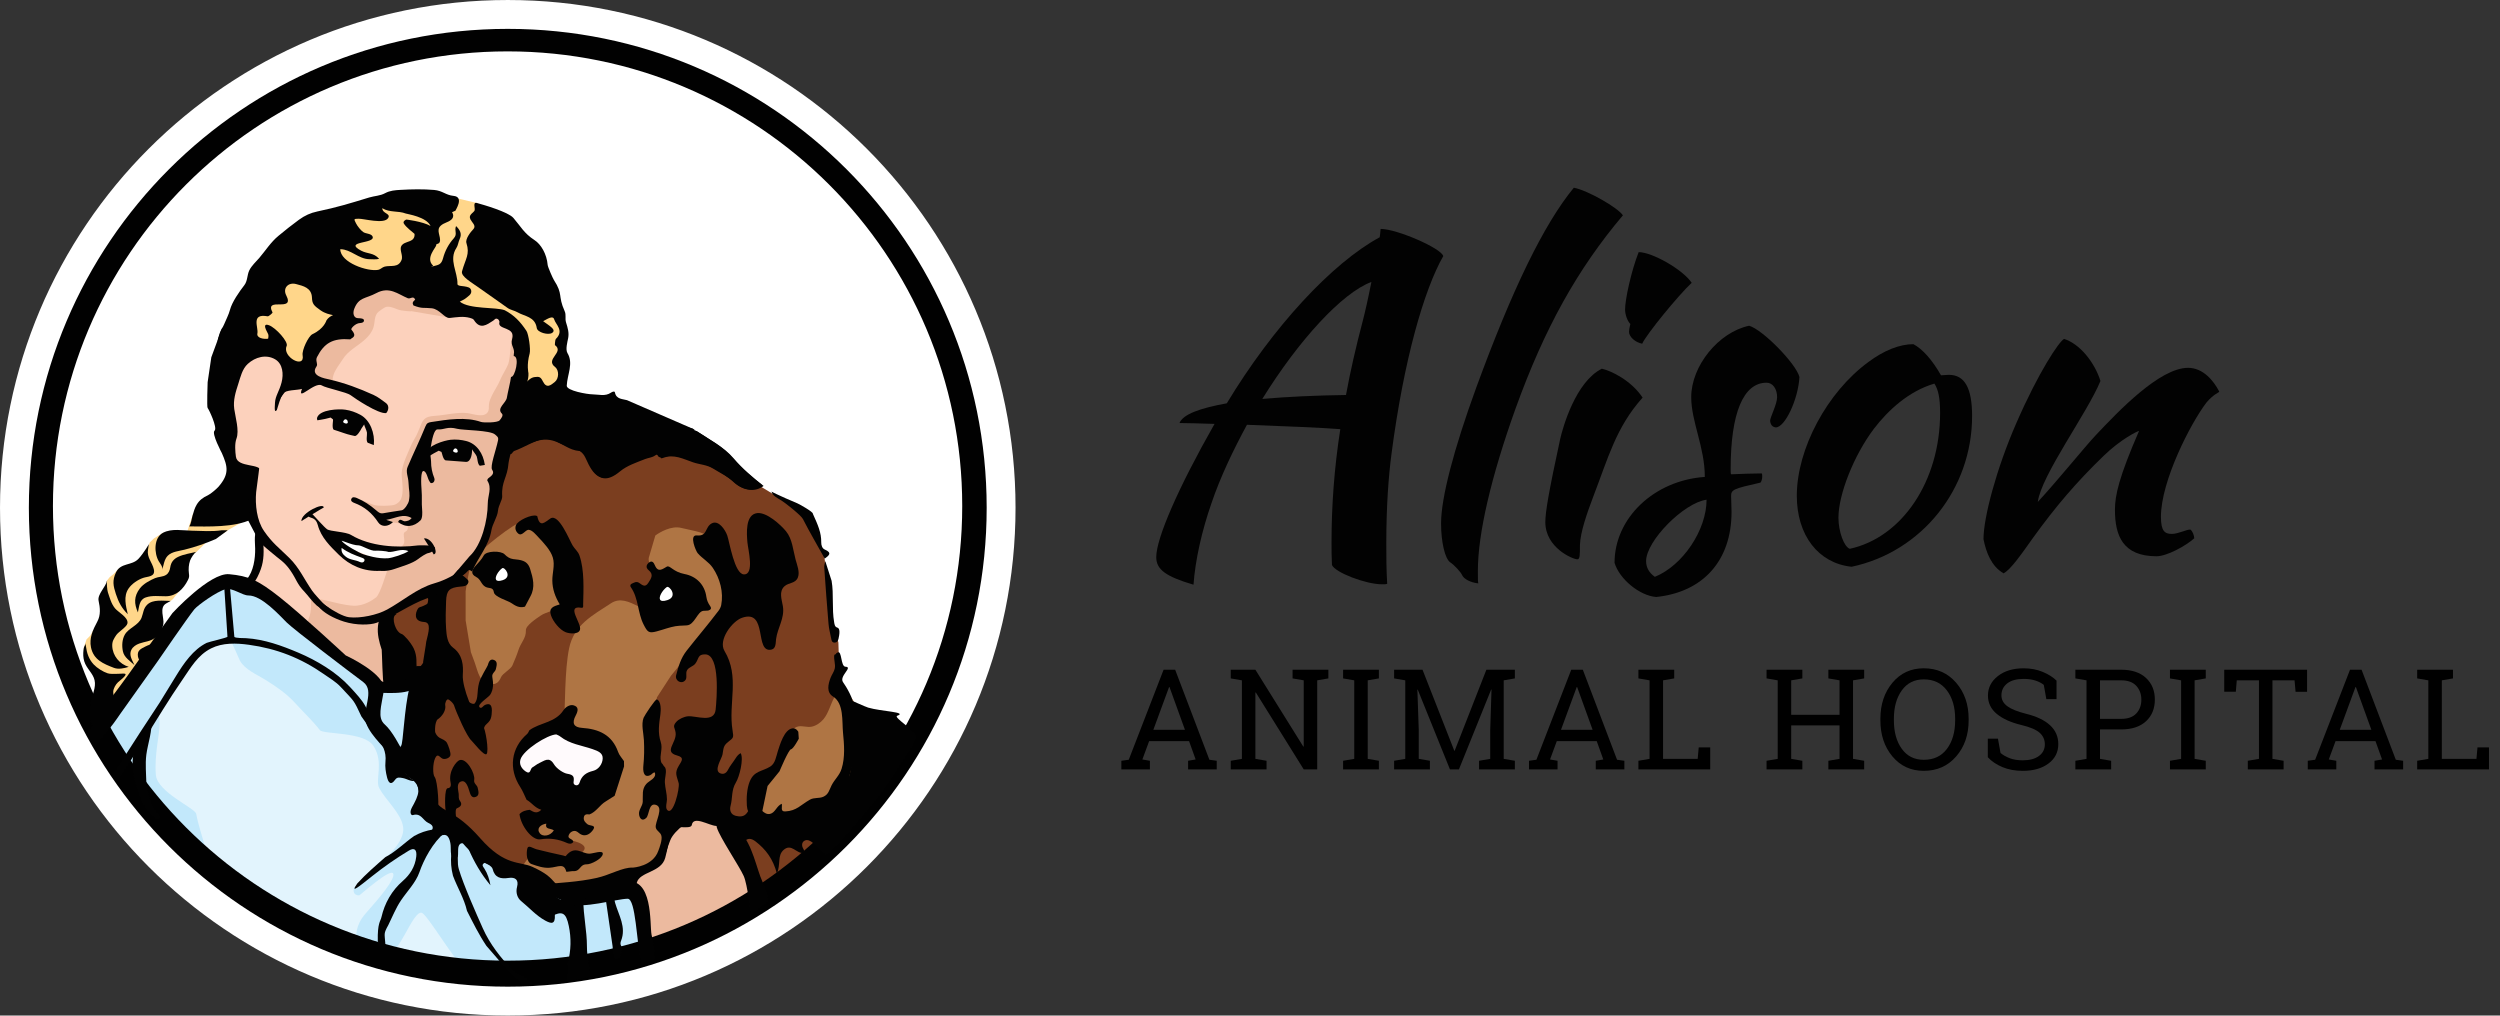 <?xml version="1.0" encoding="utf-8"?>
<!-- Generator: Adobe Illustrator 16.0.0, SVG Export Plug-In . SVG Version: 6.00 Build 0)  -->
<!DOCTYPE svg PUBLIC "-//W3C//DTD SVG 1.1//EN" "http://www.w3.org/Graphics/SVG/1.1/DTD/svg11.dtd">
<svg version="1.1" xmlns="http://www.w3.org/2000/svg" xmlns:xlink="http://www.w3.org/1999/xlink" x="0px" y="0px"
	 width="261.511px" height="106.229px" viewBox="0 0 261.511 106.229" enable-background="new 0 0 261.511 106.229"
	 xml:space="preserve">
<rect x="0" y="0" width="261.511" height="106.229" fill="#333333" stroke="none"/>
<g id="Layer_2">
</g>
<g id="Layer_1">
	<g>
		<path d="M117.299,79.58l0.773-0.107l3.645-9.417h1.21l3.581,9.417l0.767,0.107v0.902h-2.994V79.58l0.788-0.136l-0.688-1.92h-4.175
			l-0.709,1.92l0.788,0.136v0.902h-2.986V79.58z M120.644,76.343h3.308l-1.618-4.476h-0.043L120.644,76.343z"/>
		<path d="M138.954,70.056v0.909l-1.167,0.201v9.316h-1.411l-5.013-8.049l-0.043,0.014v6.933l1.167,0.2v0.902h-3.746V79.58
			l1.167-0.2v-8.214l-1.167-0.201v-0.909h1.167h1.411l5.013,8.042l0.043-0.015v-6.917l-1.167-0.201v-0.909h2.578H138.954z"/>
		<path d="M140.493,70.965v-0.909h3.745v0.909l-1.168,0.201v8.214l1.168,0.2v0.902h-3.745V79.58l1.167-0.2v-8.214L140.493,70.965z"
			/>
		<path d="M156.019,72.133l-0.036-0.008l-3.373,8.357h-0.938l-3.372-8.35l-0.036,0.007l0.144,4.218v3.022l1.167,0.2v0.902h-3.745
			V79.58l1.167-0.2v-8.214l-1.167-0.201v-0.909h1.167h1.805l3.322,8.472h0.043l3.316-8.472h2.979v0.909l-1.167,0.201v8.214
			l1.167,0.2v0.902h-3.745V79.58l1.167-0.2v-3.022L156.019,72.133z"/>
		<path d="M159.941,79.58l0.773-0.107l3.646-9.417h1.21l3.581,9.417l0.766,0.107v0.902h-2.993V79.58l0.788-0.136l-0.688-1.92h-4.175
			l-0.709,1.92l0.787,0.136v0.902h-2.986V79.58z M163.286,76.343h3.309l-1.619-4.476h-0.043L163.286,76.343z"/>
		<path d="M171.385,80.482V79.58l1.167-0.2v-8.214l-1.167-0.201v-0.909h1.167h1.411h1.167v0.909l-1.167,0.201v8.214h3.623
			l0.107-1.196h1.203v2.299H171.385z"/>
		<path d="M184.79,70.965v-0.909h3.745v0.909l-1.167,0.201v3.602h5.056v-3.602l-1.168-0.201v-0.909h1.168h1.41h1.168v0.909
			l-1.168,0.201v8.214l1.168,0.2v0.902h-3.746V79.58l1.168-0.2v-3.502h-5.056v3.502l1.167,0.2v0.902h-3.745V79.58l1.167-0.2v-8.214
			L184.79,70.965z"/>
		<path d="M205.929,75.348c0,1.519-0.437,2.778-1.308,3.781s-1.999,1.504-3.384,1.504c-1.346,0-2.439-0.501-3.279-1.504
			c-0.841-1.003-1.261-2.263-1.261-3.781v-0.15c0-1.513,0.42-2.773,1.261-3.781c0.84-1.007,1.934-1.511,3.279-1.511
			c1.385,0,2.513,0.504,3.384,1.511c0.871,1.008,1.308,2.269,1.308,3.781V75.348z M204.518,75.184c0-1.213-0.29-2.202-0.87-2.969
			s-1.383-1.149-2.41-1.149c-0.983,0-1.75,0.385-2.302,1.153s-0.827,1.757-0.827,2.965v0.164c0,1.223,0.275,2.217,0.827,2.982
			c0.552,0.767,1.318,1.149,2.302,1.149c1.041,0,1.848-0.382,2.421-1.146s0.859-1.759,0.859-2.986V75.184z"/>
		<path d="M215.123,73.135h-1.067l-0.265-1.489c-0.215-0.182-0.502-0.332-0.859-0.451c-0.358-0.119-0.773-0.179-1.246-0.179
			c-0.75,0-1.325,0.158-1.726,0.476c-0.401,0.318-0.602,0.732-0.602,1.243c0,0.453,0.204,0.832,0.612,1.135s1.067,0.569,1.979,0.799
			c1.099,0.271,1.933,0.673,2.503,1.203c0.57,0.529,0.855,1.186,0.855,1.969c0,0.841-0.342,1.516-1.027,2.026
			c-0.686,0.512-1.581,0.767-2.689,0.767c-0.802,0-1.514-0.132-2.137-0.394c-0.623-0.263-1.131-0.606-1.522-1.031v-1.941h1.061
			l0.271,1.497c0.272,0.225,0.597,0.408,0.975,0.552c0.377,0.143,0.828,0.215,1.353,0.215c0.712,0,1.274-0.15,1.687-0.451
			c0.413-0.301,0.62-0.709,0.62-1.225c0-0.478-0.18-0.878-0.537-1.2c-0.358-0.322-0.991-0.593-1.897-0.812
			c-1.104-0.263-1.965-0.649-2.586-1.16c-0.62-0.511-0.931-1.152-0.931-1.926c0-0.816,0.346-1.496,1.038-2.038
			c0.692-0.541,1.593-0.812,2.7-0.812c0.73,0,1.396,0.125,1.994,0.376c0.6,0.251,1.08,0.555,1.443,0.913V73.135z"/>
		<path d="M221.882,70.056c1.113,0,1.979,0.286,2.597,0.859s0.927,1.327,0.927,2.263c0,0.945-0.309,1.702-0.927,2.271
			s-1.483,0.852-2.597,0.852h-2.212v3.08l1.167,0.2v0.902h-3.745V79.58l1.167-0.2v-8.214l-1.167-0.201v-0.909h1.167H221.882z
			 M219.67,75.197h2.212c0.707,0,1.235-0.189,1.587-0.569c0.351-0.379,0.526-0.857,0.526-1.436s-0.176-1.06-0.526-1.446
			c-0.352-0.387-0.88-0.58-1.587-0.58h-2.212V75.197z"/>
		<path d="M226.987,70.965v-0.909h3.746v0.909l-1.168,0.201v8.214l1.168,0.2v0.902h-3.746V79.58l1.168-0.2v-8.214L226.987,70.965z"
			/>
		<path d="M241.33,70.056v2.306h-1.203l-0.107-1.195h-2.312v8.214l1.167,0.2v0.902h-3.745V79.58l1.167-0.2v-8.214h-2.32l-0.1,1.195
			h-1.211v-2.306H241.33z"/>
		<path d="M241.402,79.58l0.773-0.107l3.646-9.417h1.21l3.581,9.417l0.766,0.107v0.902h-2.993V79.58l0.788-0.136l-0.688-1.92h-4.175
			l-0.709,1.92l0.787,0.136v0.902h-2.986V79.58z M244.747,76.343h3.309l-1.619-4.476h-0.043L244.747,76.343z"/>
		<path d="M252.847,80.482V79.58l1.167-0.2v-8.214l-1.167-0.201v-0.909h1.167h1.411h1.167v0.909l-1.167,0.201v8.214h3.623
			l0.107-1.196h1.203v2.299H252.847z"/>
	</g>
	<g>
		<path fill="#020202" d="M120.949,58.277c0-1.971,2.292-7.242,6.097-13.935c-1.559-0.046-2.888-0.091-3.667-0.091
			c0.367-0.917,2.154-1.559,4.95-2.063c4.813-7.976,11.001-14.668,15.997-17.372c0.046-0.413,0.092-0.733,0.092-0.871
			c1.696,0,6.326,2.017,6.555,2.842c-2.017,3.53-4.125,10.864-5.408,20.627c-0.321,2.429-0.551,5.546-0.551,9.396
			c0,1.329,0,2.75,0.092,4.263c-0.138,0.046-0.184,0.046-0.55,0.046c-1.696,0-4.905-1.237-5.226-2.017
			c-0.046-0.779-0.046-1.559-0.046-2.384c0-3.759,0.275-7.7,0.917-11.826c-1.696-0.138-5.913-0.321-9.764-0.458
			c-1.467,2.705-2.796,5.5-3.712,8.205c-1.009,2.888-1.696,5.959-1.879,8.525C121.912,60.294,120.949,59.561,120.949,58.277z
			 M143.455,29.492c-3.07,1.146-7.608,6.096-11.413,12.239c2.567-0.229,5.5-0.367,8.755-0.413c0.459-2.521,1.055-5.088,1.742-7.701
			C142.768,32.746,143.135,31.142,143.455,29.492z"/>
		<path fill="#020202" d="M154.407,40.584c3.759-10.268,7.059-17.098,10.222-20.948c1.467,0.275,4.63,2.108,5.134,2.888
			c-4.767,5.638-8.205,11.826-11.23,20.214c-2.566,7.15-3.941,13.109-3.941,16.959c0,1.055,0,1.101,0.046,1.329
			c-0.825-0.091-1.513-0.458-1.696-0.87c-0.138-0.321-0.825-1.055-1.237-1.33c-0.551-0.366-0.963-2.108-0.963-4.079
			C150.74,52.09,152.069,47.001,154.407,40.584z"/>
		<path fill="#020202" d="M163.207,45.901c0.274-1.192,1.604-5.959,4.354-7.334c1.008,0.229,3.071,1.238,4.263,3.025
			c-2.796,3.117-3.621,6.371-5.18,10.405c-0.642,1.695-1.329,3.667-1.375,4.996c0,1.1,0,1.513-0.275,1.513
			c-0.458,0-3.346-1.192-3.346-3.896C161.648,53.557,162.015,51.402,163.207,45.901z M170.541,33.892
			c-0.321-0.321-0.551-1.008-0.551-1.513c0-1.054,0.643-4.034,1.422-6.005c1.421,0,4.629,1.833,5.546,3.209
			c-1.375,1.283-4.722,5.363-5.18,6.371c-0.733-0.137-1.375-0.733-1.375-1.237C170.403,34.534,170.449,34.259,170.541,33.892z"/>
		<path fill="#020202" d="M185.757,44.709c-0.367-0.045-0.55-0.275-0.596-0.688c0-0.367,0.733-1.742,0.733-2.475
			c0-0.871-0.459-1.513-1.101-1.513c-2.43,0-3.759,3.163-3.759,9.03c0,0.366,0,0.458,0.046,0.55
			c1.283-0.046,2.246-0.092,3.209-0.092c0.046,0.092,0.046,0.138,0.046,0.367c0,0.229-0.092,0.504-0.184,0.596
			c-2.842,0.642-3.071,0.733-3.071,1.421c0,0.458,0.046,0.917,0.046,1.65c0,5.088-2.979,8.388-7.884,8.893
			c-1.742-0.138-3.851-1.88-4.354-3.576c0-4.675,4.125-8.617,9.442-8.984c0-3.117-1.421-5.775-1.421-8.342
			c0-3.254,2.842-6.784,6.051-7.472c1.375,0.367,4.904,3.942,5.271,5.363C188.095,41.776,186.719,44.709,185.757,44.709z
			 M178.515,52.272c-2.384,0.321-6.326,4.31-6.326,6.418c0,0.688,0.321,1.237,0.917,1.649
			C176.039,59.148,178.515,55.436,178.515,52.272z"/>
		<path fill="#020202" d="M187.954,51.86c0-4.905,3.163-10.818,7.472-13.98c1.65-1.238,3.301-1.879,4.722-1.879
			c0.962,0.504,1.971,1.65,2.888,3.254c0.274,0,0.55-0.046,0.825-0.046c1.649,0,2.429,1.375,2.429,4.309
			c0,7.655-5.271,14.209-12.604,15.768C190.2,58.919,187.954,55.985,187.954,51.86z M192.309,54.152
			c0,1.467,0.597,3.071,1.192,3.254c5.454-1.191,9.442-7.059,9.442-14.209c0-1.559-0.184-2.43-0.596-3.071
			c-2.659,0.779-4.813,2.75-6.326,4.721C193.913,47.643,192.309,51.723,192.309,54.152z"/>
		<path fill="#020202" d="M219.718,39.851c-1.376,3.346-6.188,9.855-6.555,12.651c1.925-2.062,5.042-5.913,6.096-7.013
			c2.338-2.475,6.646-7.013,9.626-7.013c1.559,0,2.658,1.33,3.255,2.476c0,0.137-0.505,0.183-1.329,1.146
			c-1.65,2.155-4.768,8.205-4.768,11.964c0,1.513,0.412,1.787,1.146,1.787c0.643,0,1.513-0.458,1.926-0.458
			c0.229,0.138,0.412,0.642,0.412,0.917c-0.917,0.825-2.888,1.879-3.941,1.879c-3.53,0-4.354-2.154-4.354-4.858
			c0-1.513,0.412-3.392,2.521-8.251c-0.138,0-1.925,0.871-3.713,2.613c-2.842,2.75-4.996,5.271-7.38,8.572
			c-1.329,1.879-2.338,3.3-3.071,3.713c-1.283-0.733-1.833-2.2-2.108-3.575c0-2.292,1.375-7.426,3.438-12.147
			c2.337-5.363,4.491-8.572,4.996-8.801C217.518,35.955,219.076,37.834,219.718,39.851z"/>
	</g>
	<g>
		<path fill-rule="evenodd" clip-rule="evenodd" fill="#FFFFFF" d="M2.985,53.652c0-27.278,22.113-49.391,49.392-49.391
			c27.278,0,49.391,22.113,49.391,49.391c0,27.278-22.113,49.392-49.391,49.392C25.099,103.044,2.985,80.931,2.985,53.652"/>
		<path fill="#7B3E1F" d="M40.74,71.414l-0.165-3.551l-0.319-3.072L41.8,63.48l3.205-1.601l2.239-0.795l3.284-4.227l1.349-4.006
			l0.799-5.473l1.696-1.826l3.192-1.097l3.45-1.537l5.622,1.118l5.292,2.208l5.008,3.194l2.788,1.548l4.562,2.774l1.911,4.172
			l0.369,3.149l0.186,2.614l0.947,3.518l0.087,2.862l-0.526,1.534l1.534,1.672l-0.358,1.965l1.208,2.294c0,0-0.89,1.724-1.091,2.351
			c-0.201,0.624-1.045,3.406-1.045,3.406l1.528,3.453l-9.29,7.771l-3.282-8.766h-3.906l-1.769,0.63l-1.271,2.645l-1.256,1.625
			l-3.259,1.285l-1.942,0.786c-0.991,0.401-2.99,0.055-4.046,0.012c-1.532-0.062-3.149-0.193-4.572-0.806
			c-2.198-0.944-3.752-3.273-5.342-4.99l-4.338-2.446l-1.359-5.013l-0.31-2.422l0.5-1.896l0.444-3.025"/>
		<path fill="#AF7544" d="M67.861,58.364l0.689-2.346c0.459-0.341,1.679-1.061,2.721-0.794c1.442,0.369,2.593,0.382,3.602,1.475
			c0.4,0.433,1.936,2.36,2.212,2.877c0.292,0.546,0.099,0.963,0.212,1.571c0.07,0.377-0.699,0.755-0.628,1.132l-4.589,6.088
			l-1.896,2.322l-1.462,2.252l-1.162,6.371l1.365,0.822l-0.109,3.325l1.116,3.77l-1.162,2.86l-2.702,1.851c0,0-4.07,0.772-4.134,0.8
			c-0.516,0.226-2.501,0.482-3.075,0.461c-1.596-0.062-1.343,0.123-2.896-0.251c-0.242-0.06-1.382-0.647-1.438-0.845
			c-0.149-0.519,0.005-1.367,0.32-1.782c0.325-0.428,0.438-0.646,0.762-1.073c0.009-0.011,1.313,0.512,2.66,0.385
			c0.599-0.057,1.207,0.094,1.711,0.037c0.354-0.039,0.872-0.422,1.078-0.69c0.401-0.524-0.479-0.854-0.889-0.967
			c-1.934-0.533-4.308-0.44-4.471-0.815l1.45-2.379l-2.514-3.547l3.199,0.756l3.144,0.756l2.765-1.723V78.89l-1.763-1.806
			l-2.996-0.897c0.147-2.343,0.074-6.077,0.552-8.376c0.511-2.46,2.437-3.426,4.367-4.699c1.91-1.261,3.801,1.868,5.703,0.595
			C70.059,63.398,67.652,59.165,67.861,58.364z"/>
		<path fill="#AF7544" d="M48.707,61.839v3.052l0.55,3.329c0.134,0.362,0.27,0.725,0.402,1.088c0.344,0.935,0.465,2.125,1.667,2.248
			c0.591,0.062,0.86-0.2,1.08-0.714c0.176-0.413,1.019-0.827,1.196-1.239c0.21-0.494,0.464-1.08,0.624-1.593
			c0.248-0.795,0.82-1.238,0.784-2.081c-0.02-0.52,1.177-1.275,1.538-1.53c0.629-0.442,1.708-0.468,2.026-1.255
			c0.144-0.353-0.7-2.062-0.542-2.445c0.742-1.801,0.53-3.722,0.284-3.789c-0.386-0.104-3.255-2.211-3.694-2.299
			c-0.598-0.119-4.67,3.098-5.208,4.009C49.117,59.121,48.707,61.839,48.707,61.839z"/>
		<path fill="#AF7544" d="M78.823,86.201c-0.265-0.516-0.46-0.791-0.5-1.362c-0.059-0.857-0.001-1.993,0.337-2.796
			c0.514-1.221,1.37-1.089,2.339-1.682c0.586-0.357,0.676-1.164,0.87-1.762c0.241-0.742,0.722-2.455,1.65-2.615
			c0.462-0.081,0.92,0.126,1.385,0.03c0.478-0.099,0.925-0.413,1.235-0.782c0.524-0.623,0.731-1.544,1.12-2.259
			c0.057-0.105,0.781-1.415,0.942-1.003c0.137,0.353,1.172,1.121,1.249,1.796c0.057,0.506,0.114,1.608,0.289,2.079
			c0.163,0.438-0.052,1.277,0.154,1.696c0.098,0.202,0.206,0.637,0.206,0.867l-0.632,2.103l-0.211,2.312l-0.737,1.611
			c0,0-2.254,1.06-2.528,1.09c-0.275,0.032-2.727,1.053-2.727,1.053h-1.549l-1.745-0.517C79.953,85.914,78.932,86.414,78.823,86.201
			z"/>
		<polygon fill="#FFFAFC" points="58.979,76.187 61.391,77.064 63.347,78.136 63.599,79.771 62.592,82.179 59.463,83.42 
			56.113,82.179 54.467,81.005 53.916,79.804 54.467,78.387 55.789,77.064 57.476,76.388 		"/>
		<polygon fill="#FCD1BC" points="31.957,37.823 31.222,39.385 28.749,36.743 25.98,36.743 24.156,38.505 23.824,43.306 
			23.824,45.584 24.093,49.01 25.339,51.189 26.405,53.926 27.004,55.064 27.014,57.706 26.106,61.026 29.869,64.251 32.694,66.202 
			34.839,68.322 39.122,71.082 39.684,71.891 41.898,71.839 41.015,67.289 40.318,64.251 42.589,63.087 45.356,61.654 
			47.636,60.581 49.149,58.694 50.054,57.316 50.988,55.436 51.471,52.933 52.377,49.01 53.095,44.083 53.916,40.392 54.729,38.253 
			54.467,35.737 53.916,34.164 52.593,32.906 48.995,32.465 45.569,31.019 43.401,30.075 40.701,29.672 38.373,29.672 
			37.082,30.516 36.139,32.402 35.391,33.747 33.862,35.17 32.694,36.492 		"/>
		<path fill-rule="evenodd" clip-rule="evenodd" fill="#FFFFFF" d="M37.493,56.977l-2.102-0.664l0.424,0.611l0.626,0.347l1.051,0.46
			l0.796,0.315c0,0,0.231,0.223,0.598,0.385c0.367,0.162,1.37,0.264,1.37,0.264l1.298-0.264l0.563-0.133l0.407-0.314l0.373-0.48
			l-0.75-0.082l-1.215,0.082l-1.175-0.104l-1.384-0.225L37.493,56.977z"/>
		<polygon fill-rule="evenodd" clip-rule="evenodd" fill="#FFFFFF" points="35.391,57.147 35.391,57.706 35.733,58.298 
			36.385,58.694 37.367,59.013 37.996,59.417 38.685,58.743 38.247,58.298 37.199,57.715 36.139,57.503 		"/>
		<polygon fill-rule="evenodd" clip-rule="evenodd" fill="#ECBA9F" points="70.153,86.08 69.365,88.625 68.922,89.943 
			65.884,91.595 66.996,93.694 66.996,95.483 68.02,98.896 78.885,93.694 78.304,91.384 77.303,88.625 76.202,86.553 74.959,85.222 
			72.931,85.125 71.253,85.57 		"/>
		<polygon fill="#E2F4FD" points="9.465,77.064 18.495,64.675 20.566,62.442 22.08,61.39 23.824,61.026 25.319,61.15 27.014,61.805 
			31.076,64.925 36.385,69.318 38.685,71.414 39.684,71.891 41.566,71.808 43.401,71.564 42.897,76.752 42.37,80.431 44.26,82.179 
			44.956,84.607 47.178,86.08 49.759,88.255 53.095,90.527 55.667,92.296 59.079,93.824 65.278,92.993 66.735,93.201 68.002,99.586 
			63.319,101.264 58.004,102.082 51.857,102.082 46.557,101.663 41.566,100.97 35.391,99.231 28.982,96.046 24.644,93.311 
			20.566,90.466 17.352,87.572 14.469,83.986 11.871,80.679 		"/>
		<path fill-rule="evenodd" clip-rule="evenodd" fill="#ECBA9F" d="M53.665,34.225c-0.142,0.561-0.282,3.318-0.503,3.863
			c-0.239,0.585-0.613,1.097-0.852,1.68c-0.227,0.557-0.585,1.047-0.845,1.587c-0.138,0.288-0.276,0.596-0.316,0.916
			c-0.038,0.305,0.048,0.586-0.141,0.858c-0.421,0.606-1.547,0.152-2.113,0.084c-1.034-0.125-2.336,0.219-3.379,0.283
			c-1.196,0.074-1.281,0.402-1.694,1.448c-0.41,1.035-0.572,1.016-0.938,1.907c-0.376,0.92-0.961,2.034-0.86,3.028
			c0.07,0.697,0.2,1.579-0.053,2.255c-0.132,0.352-0.489,0.655-0.916,0.718c-0.317,0.046-1.458,0.117-1.935-0.035
			c-0.438-0.14-0.838-0.349-1.285-0.483l2.93,2.274l1.804,0.252c0,0,0.307,0.537-0.197,0.781c-0.43,0.207,0.359,1.228-0.514,1.586
			c-1.46,0.597,1.336,0.03,1.072,0.372c-0.446,0.58-2.28,1.773-2.399,2.01c-0.076,0.152-0.743,2.514-1.185,2.876
			c-0.277,0.227-1.287,0.948-2.428,0.874c-1.821-0.117-3.974-1.089-4.005-0.497c-0.013,0.238,1.026,0.966,2.112,1.411
			c1.201,0.492,2.46,0.696,2.415,0.754c-0.171,0.211,3.429-1.175,3.254-0.968c-0.401,0.47,3.096-1.929,2.545-1.618
			c-0.001,0.001,1.062-0.955,1.062-0.955l3.093-0.862l2.188-2.146l2.009-4.705l0.385-4.296l0.4-4.47l0.612-0.188l0.661-2.957
			l0.782-2.821l0.172-1.457l-0.136-0.922L53.665,34.225z"/>
		<path fill-rule="evenodd" clip-rule="evenodd" fill="#C2E8FB" d="M44.538,87.445l-2.167,1.126l-1.9,1.311l-1.51,1.31l-0.88,0.818
			l-0.998,0.819c-0.198,0.315-0.115,0.835,0.482,0.835c0.087,0,3.27-2.902,3.565-2.28c0.247,0.521-1.382,2.489-2.871,4.154
			c-1.147,1.286-0.953,2.391-1.008,2.515c-0.2,0.449,2.944,1.073,3.357,1.412c1.016,0.836,2.56-4.302,3.524-3.977
			c0.561,0.189,3.611,5.268,4.113,5.369c0.619,0.126,3.64-0.061,4.247-0.061c1.917,0,3.833,0,5.749,0c0.619,0,1.237,0,1.856,0
			c0,0,4.533-0.714,4.449-0.886c-0.075-0.161,2.735-1.124,2.978-1.199c-0.309-0.917-0.151-1.704-0.277-2.468
			c-0.122-0.734-0.274-2.286-0.831-2.787c-0.628-0.562-4.7,0.676-5.6,0.543l-1.778,0.175l-4.1-2.578l-4.403-2.641l-1.541-1.72
			l-1.817-0.808l-1.453,0.37L44.538,87.445z"/>
		<path fill-rule="evenodd" clip-rule="evenodd" fill="#ECBA9F" d="M39.14,71.564l1.704,0.329c0.105-0.312,0.141-6.317-0.794-7.182
			c-0.56-0.517-1.776,0.32-2.643,0.157c-0.503-0.094-2.232-0.503-2.232-0.503s-2.691-2.497-2.692-2.498
			c0.112,0.103,0.043,0.88,0.048,1.05c0.011,0.386,0.009,0.774-0.058,1.157c-0.103,0.597-0.389,1.146-0.624,1.699L39.14,71.564z"/>
		<path fill-rule="evenodd" clip-rule="evenodd" fill="#ECBA9F" d="M34.405,39.996c0.663-0.295,0.268-0.075,0.464-0.728
			c0.185-0.619,0.637-1.125,0.968-1.667c0.56-0.917,1.579-1.39,2.35-2.094c0.386-0.351,0.721-0.762,0.881-1.267
			c0.167-0.527,0.056-1.253,0.535-1.635c0.181-0.145,0.616-0.477,0.847-0.512c0.506-0.076,1.041,0.303,1.534,0.378
			c0.114,0.018,1.002,0.14,1.039,0.078l3.878,0.661l-2.221-2.633l-5.668-1.157h-1.848l-1.443,3.96l-2.902,3.111l-1.471,2.546
			l1.114,0.41C32.463,39.448,33.372,40.455,34.405,39.996z"/>
		<path fill="#C2E8FB" d="M23.746,60.733c-0.312,0.052,0.936,6.397,0.637,6.276c0.454,0.184,6.385,1.529,6.839,1.714l3.197,1.67
			l1.678,1.445l1.552,1.915l1.496,2.051l2.796,3.999l1.461-7.965l-3.446,0.274l-2.365-2.018l-2.199-1.841l-1.727-1.374
			c-0.058-0.045-1.98-1.757-2.097-1.687c-0.208,0.126-1.924-1.884-3.34-2.804C26.189,61.067,24.233,60.651,23.746,60.733z"/>
		<path fill="#C2E8FB" d="M42.17,86.509c-0.205-1.439-1.792-2.768-2.495-4.057c-0.475-0.873,0.52-2.652-0.603-4.419
			c-0.97-1.525-5.245-1.186-5.614-1.662c-0.786-1.014-1.736-1.886-2.594-2.837c-0.882-0.98-1.989-1.727-3.102-2.422
			c-0.895-0.559-2.137-1.053-2.67-2.014c-0.104-0.188-0.952-2.262-1.109-2.289l5.145,0.893l3.661,1.765l3.099,1.947l2.88,3.51
			l3.232,4.562l2.343,2.422l1.805,4.172l-1.596,2.673l-1.655-0.456l-2.733,1.585C40.164,89.882,42.396,88.099,42.17,86.509z"/>
		<path fill="#C2E8FB" d="M16.941,73.673c-0.481,1.373-0.276,0.587-0.247,2.054c0.021,0.993-0.572,3.259-0.388,5.343
			c0.158,1.801,4.11,3.467,4.218,4.06c0.232,1.262,0.674,2.474,0.997,3.714c0.507,1.944,0.768,1.439,1.763,3.167
			c0.106,0.183,0.809,1.887,0.935,2.058l-3.284-2.684l-2.665-2.759L15.3,84.73l-2.716-3.536l-2.07-4.467l0.755-1.559l2.596-3.604
			l1.557-1.673l3.073-5.217l2.672-2.807l2.843-0.906l0.202,5.867l-2.683,0.569C21.529,67.398,17.472,72.158,16.941,73.673z"/>
		<path fill-rule="evenodd" clip-rule="evenodd" fill="none" stroke="#010101" stroke-width="3.667" stroke-miterlimit="10" d="
			M3.704,52.933c0-27.278,22.113-49.392,49.391-49.392s49.392,22.113,49.392,49.392s-22.114,49.391-49.392,49.391
			S3.704,80.211,3.704,52.933"/>
		<polygon fill-rule="evenodd" clip-rule="evenodd" fill="#FFD68A" points="46.901,20.793 45.871,22.995 45.041,24.441 
			44.046,27.775 47.39,30.669 46.901,32.494 50.988,32.709 52.593,32.906 54.049,34.225 54.467,35.737 54.489,40.986 58.591,40.734 
			59.081,38.407 58.591,35.827 58.591,33.375 57.061,29.672 54.729,26.392 51.96,23.247 49.893,21.235 48.007,20.793 		"/>
		<polygon fill-rule="evenodd" clip-rule="evenodd" fill="#FFD68A" points="20.201,53.729 19.45,56.01 17.07,55.723 16.118,56.312 
			15.675,56.727 15.3,57.706 14.765,59.208 12.48,59.417 11.871,60.057 11.466,60.381 11.201,60.719 10.921,61.868 10.727,64.659 
			10.057,66.202 9.743,65.927 9.465,66.463 9.05,66.881 8.734,67.845 9.022,68.972 11.293,73.489 16.736,67.087 16.431,65.048 
			16.515,63.61 17.144,63.087 17.855,62.859 18.108,62.646 18.36,62.311 18.743,61.868 19.241,60.719 19.366,58.998 19.8,58.283 
			20.566,57.715 21.467,56.828 21.915,56.312 23.433,55.755 23.824,55.467 25.319,54.607 23.696,53.926 		"/>
		<g>
			<path fill-rule="evenodd" clip-rule="evenodd" fill="#020202" d="M43.943,57.045c2.71-0.062,1.142,0.779,0.925,0.797
				c-0.3,0.025-0.88,0.447-1.134,0.64c-0.615,0.468-1.652,0.753-2.493,1.044c-0.795,0.275-1.422,0.186-1.491,0.188
				c-1.696,0.088-3.172-0.56-4.319-1.696c-0.884-0.876-1.844-1.787-2.19-3.102c-0.082-0.311-0.249-0.646-0.693-0.757
				c-0.609-0.152-0.113-0.626,0.17-0.34c0.34,0.343,1.143,1.28,1.491,1.54c0.322,0.241,1.942,0.255,2.511,0.599
				c1.994,1.203,4.82,1.381,7.002,1.095 M40.602,58.394c0.404-0.035,1.689-0.425,2.121-0.744c-0.765-0.337-1.48,0.151-2.11,0.082
				c-0.185-0.096-1.119-0.151-1.336-0.126c-0.485,0.06-1.408-0.539-1.742-0.556c-0.743,0.015-2.096-0.712-1.742-0.412
				c0.3,0.375,1.801,1.211,2.227,1.347C38.32,58.079,39.541,58.484,40.602,58.394z M35.739,57.309
				c-0.076,0.461,0.148,0.696,0.435,0.927c0.432,0.348,0.998,0.317,1.469,0.55c0.192,0.096,0.431,0.065,0.484-0.163
				c0.042-0.181-0.169-0.243-0.331-0.304C37.097,58.062,36.395,57.811,35.739,57.309z"/>
			<path fill-rule="evenodd" clip-rule="evenodd" fill="#020202" d="M33.173,43.684c-0.027,0.081-0.023,0.173,0.024,0.281
				c0,0,0.707-0.111,0.816-0.144l0.576-0.144c0,0,0.235,0.188,0.24,0.192c0.055,0.043-0.148,0.853,0.071,1.078
				c0,0,0.786,0.249,1.084,0.359c0.429,0.16,1.095,0.292,1.095,0.292c0.242,0.1,0.655-0.603,0.726-0.769
				c0,0,0.287-0.429,0.288-0.432c-0.019,0.085,0.269,0.643,0.292,0.853c0.029,0.279-0.123,0.833,0.078,1.064l0.639,0.244
				c0.134-1.216-0.375-2.61-1.406-3.168c-0.494-0.267-1.027-0.458-1.581-0.536C35.447,42.758,33.459,42.825,33.173,43.684z"/>
			<path fill-rule="evenodd" clip-rule="evenodd" fill="#020202" d="M44.556,47.489c-0.007,0.082,0.019,0.168,0.089,0.26
				c0.078,0.1,0.643-0.272,0.739-0.33l0.511-0.274c0,0,0.268,0.123,0.273,0.125c0.061,0.027,0.151,0.812,0.45,0.887
				c0,0,2.127,0.16,2.128,0.16c0.556,0.013,0.649-0.961,0.638-1.324c0.002,0.085,0.408,0.546,0.479,0.738
				c0.095,0.257,0.083,0.818,0.329,0.99l0.524-0.084c-0.162-1.184-0.838-2.221-1.949-2.504c-0.53-0.135-1.081-0.189-1.625-0.132
				C46.489,46.071,44.622,46.605,44.556,47.489z"/>
			<g>
				<path fill-rule="evenodd" clip-rule="evenodd" fill="#020202" d="M86.99,60.756c0.243,1.419,0.014,2.898,0.266,4.336
					c0.036,0.207,0.066,0.487,0.318,0.551c0.339,0.084,0.246,0.696,0.134,1.193c-0.054,0.236-0.204,0.414-0.47,0.378
					c-0.231-0.031-0.26-0.247-0.295-0.437c-0.095-0.498-0.232-0.993-0.274-1.497c-0.168-1.977-0.313-3.955-0.451-5.934
					c-0.015-0.214,0.071-0.436,0.111-0.652"/>
				<path fill-rule="evenodd" clip-rule="evenodd" fill="#020202" d="M86.27,58.431c-0.769-1.38-1.567-2.744-2.287-4.148
					c-0.195-0.384-1.871-1.704-2.231-1.921c-0.377-0.228-1.015-0.543-1.04-0.946c-0.36-0.153,0.764,0.427,2.694,1.233
					c0.187,0.076,1.696,0.911,1.623,1.096c0.53,1.167,0.891,1.973,0.877,3.002c-0.004,0.292,0.103,0.624,0.366,0.736
					C87.08,57.829,86.711,58.118,86.27,58.431z"/>
				<g>
					<path fill-rule="evenodd" clip-rule="evenodd" fill="#020202" d="M72.495,44.854c-0.012,0.144,0.102,0.2,0.245,0.172
						c1.342,0.894,2.825,1.631,3.882,2.869c0.933,1.092,2.009,1.993,3.123,2.874c-0.9,0.671-2.064,0.527-3.006-0.338
						c-1.592-1.461-4.315-2.684-6.473-2.751c-0.435-0.013-0.826,0.147-1.241,0.148c-0.242,0-0.165-0.345-0.517-0.319
						c-1.19,0.086-2.858,0.972-3.772,1.731c-1.372,1.142-2.325,0.984-3.168-0.66c-0.381-0.744-0.404-1.129-1.15-1.547
						c-0.575-0.321-1.282-0.377-1.873-0.671c-1.896-0.941-3.12,0.117-4.884,0.751c-0.18,0.064-0.268,0.469-0.513,0.295
						c-0.296-0.209-0.111-0.534,0.03-0.772c0.379-0.639,0.748-1.315,1.05-1.957c0.419-0.888,0.743-1.868,1.081-2.817
						c0.216-0.607,0.619-1.137,0.463-1.879"/>
					<path fill-rule="evenodd" clip-rule="evenodd" fill="#020202" d="M61.657,85.194c-0.271-0.036-0.536-0.037-0.587,0.312
						c-0.048,0.323,0.151,0.529,0.388,0.718c0.226,0.18,0.938,0.054,0.589,0.566c-0.242,0.356-0.756,0.837-1.381,0.431
						c-0.185-0.12-0.325-0.311-0.579-0.301c-0.296,0.011-0.493,0.202-0.591,0.428c-0.189,0.434,0.463,0.363,0.472,0.727
						c-0.179,0.261-0.477,0.188-0.675,0.097c-0.892-0.399-1.771-0.532-2.77-0.373c-0.861,0.137-2.032-1.4-2.182-2.637
						c0.289-0.312,0.669-0.41,1.072-0.45c0.365,0.199,0.726,0.479,1.211-0.005c-0.678-0.194-1.009-0.754-1.542-1.048
						c-0.219-0.447-0.396-0.923-0.667-1.338c-1.238-1.898-0.961-4.083,0.719-5.538c0.112-0.097,0.166-0.264,0.246-0.397
						c1.114-0.812,2.71-0.786,3.555-2.084c0.221-0.34,0.672-0.627,1.048-0.526c0.561,0.146,0.51,0.562,0.245,1.057
						c-0.441,0.818-0.212,1.248,0.647,1.306c1.752,0.117,3.149,0.717,3.783,2.521c0.122,0.347,0.404,0.64,0.613,0.956
						c0.002,0.187,0.005,0.371,0.007,0.556c-0.327,1.018-0.653,2.035-0.98,3.054l0.003,0.01c-0.313,0.199-0.626,0.398-0.94,0.598
						C62.729,84.205,62.373,84.925,61.657,85.194z M58.187,76.823c-0.926,0.03-3.458,1.634-3.746,2.626
						c-0.139,0.48,0.08,0.917,0.522,1.233c0.572,0.407,0.484-0.279,0.728-0.41c0.251-0.137,0.467-0.345,0.727-0.456
						c0.51-0.22,1.023-0.714,1.518,0.114c0.301,0.503,1.033,0.949,1.383,1.004c0.727,0.115,0.748,0.35,0.677,0.895
						c-0.021,0.156,0.099,0.308,0.289,0.318c0.19,0.01,0.296-0.137,0.341-0.285c0.218-0.713,0.683-1.051,1.417-1.228
						c0.573-0.139,0.976-0.719,1.001-1.284c0.027-0.588-0.479-0.786-1.062-0.989c-1.135-0.393-2.385-0.533-3.372-1.316
						C58.467,76.931,58.281,76.87,58.187,76.823z M57.936,86.862c-0.314-0.247-0.955-0.057-0.792-0.707
						c-0.632,0.097-1.063,0.528-0.661,1.034C56.733,87.505,57.5,87.529,57.936,86.862z"/>
					<path fill-rule="evenodd" clip-rule="evenodd" fill="#020202" d="M69.298,65.869c-0.206,0.062-0.407,0.124-0.6,0.175
						c-0.839,0.224-0.963,0.083-1.375-0.718c-0.635-1.237-0.511-2.743-1.347-3.922c-0.078-0.108-0.044-0.276,0.08-0.332
						c0.251-0.111,0.499-0.303,0.803-0.1c0.308,0.206,0.614,0.531,0.951,0.007c0.287-0.446,0.61-0.867,0.045-1.33
						c-0.351-0.286-0.231-0.599,0.034-0.805c0.333-0.259,0.503,0.021,0.626,0.312c0.337,0.795,0.838,0.332,1.242,0.115
						c0.319-0.172,0.658,0.552,1.832,0.772c1.259,0.235,2.128,1.124,2.3,2.388c0.05,0.364,0.189,0.673,0.393,0.963
						c0.196,0.279,0.047,0.396-0.207,0.476c-0.162,0.009-0.325,0.018-0.489,0.026c-0.642,0.05-0.92,1.479-1.749,1.522
						c-0.148,0.008-0.296,0.017-0.445,0.023c-0.099,0.004-0.196,0.009-0.294,0.013C70.52,65.48,69.889,65.684,69.298,65.869z"/>
					<path fill-rule="evenodd" clip-rule="evenodd" fill="#020202" d="M50.617,61.271c-0.305-0.272-0.388-0.701-0.792-0.905
						c-0.674-0.34-0.432-0.781-0.097-1.156c0.316-0.355,0.646-0.67,0.877-1.11c0.255-0.484,1.788-0.518,2.178-0.115
						c0.251,0.258,0.542,0.457,0.906,0.5c0.738,0.088,1.47,0.086,1.765,1.029c0.303,0.969,0.554,1.896,0.034,2.859
						c-0.24,0.443-0.47,0.891-0.574,1.087c-0.605,0.171-0.996-0.089-1.473-0.407c-0.331-0.22-1.713-0.611-1.78-1.1
						c-0.078-0.571-0.501-0.367-0.866-0.559C50.728,61.357,50.669,61.316,50.617,61.271z"/>
					<path fill-rule="evenodd" clip-rule="evenodd" fill="#020202" d="M58.558,63.229c-0.47-0.769-0.772-1.583-0.782-2.491
						c-0.009-0.812,0.285-1.601,0.055-2.403c-0.222-0.775-0.981-1.575-1.52-2.144c-0.232-0.244-0.623-0.734-0.991-0.769
						c-0.375-0.036-0.701,0.733-1.112,0.39c-0.264-0.224-0.362-0.532-0.242-0.866c0.183-0.503,1.66-1.173,2.156-0.99
						c0.029,0.011,0.077,0.026,0.081,0.046c0.267,1.271,0.813,0.587,1.376,0.23c0.875-0.552,1.977,2.255,2.314,2.818
						c0.238,0.399,0.569,0.614,0.725,1.069c0.526,1.532,0.42,3.53,0.381,5.13c-0.003,0.135,0.061,0.369-0.195,0.325
						c-1.656-0.282,0.073,1.634-0.138,2.312c-0.159,0.507-1.11,0.399-1.488,0.249c-0.639-0.253-1.315-1.109-1.538-1.749
						C57.371,63.612,57.847,63.425,58.558,63.229z"/>
					<path fill="#020202" d="M78.581,85.521c-0.241-0.471-0.42-0.723-0.456-1.244c-0.055-0.783-0.001-1.819,0.308-2.552
						c0.469-1.115,1.25-0.995,2.136-1.536c0.535-0.326,0.617-1.063,0.793-1.608c0.222-0.678,0.66-2.242,1.507-2.389
						c0.423-0.074,0.638,0.36,0.638,0.36l0.049,0.722c0,0-0.565,1.074-0.816,1.103c-0.25,0.029-1.2,2.304-1.2,2.304l-1.248,1.536
						l-0.664,3.178C79.613,85.259,78.68,85.715,78.581,85.521z"/>
					<path fill="#020202" d="M57.061,92.493c1.292-0.155,3.379-0.211,5.403-0.67c1.353-0.307,2.677-1.112,3.718-1.067
						c0.042,0.002,2.105-0.124,2.682-1.756c0.149-0.396,0.419-1.133,0.324-1.56c-0.092-0.411-0.501-0.486-0.59-0.869
						c-0.127-0.559,0.955-2.193-0.07-2.399c-0.667-0.137-0.625,1.065-0.913,1.368c-0.412,0.432-0.733,0.089-0.771-0.388
						c-0.037-0.459,0.363-0.825,0.389-1.275c0.039-0.691-0.119-1.312,0.372-1.874c0.306-0.352,1.113-0.596,0.888-1.204
						c-0.254,0.027-0.257,0.185-0.484,0.29c-0.724,0.331-0.761-0.521-0.71-1.009c0.092-0.882,0.101-1.77,0.058-2.655
						c-0.034-0.705-0.303-1.659-0.034-2.342c0.102-0.258,1.237-1.975,1.385-1.921c0.471,0.174,0.427,1.156,0.375,1.541
						c-0.139,1.008-0.293,1.92,0.033,2.91c0.241,0.731-0.144,1.356,0.022,2.024c0.067,0.267,0.149,0.216,0.21,0.349
						c0.106,0.231,0.242,0.203,0.292,0.489c0.076,0.444-0.12,0.941-0.091,1.4c0.038,0.59,0.215,1.157,0.218,1.751
						c0.001,0.274-0.188,0.839,0.013,1.08c0.636,0.755,1.347-2.292,1.211-2.79c-0.22-0.808-0.442-1.048,0.011-1.81
						c0.311-0.522,0.625-0.862-0.188-1.083c-1.44-0.391,0.003-1.332-0.144-2.391c-0.075-0.542-0.354-0.628,0.062-1.108
						c0.272-0.314,0.826-0.564,1.238-0.597c0.861-0.07,2.743,0.749,2.89-0.708c0.105-1.046,0.504-5.729-1.083-5.768
						c-0.823-0.019-0.651,0.459-1.05,0.975c-0.229,0.295-0.658,0.348-0.855,0.677c-0.199,0.335,0.054,0.784-0.196,1.064
						c-0.41,0.458-1.096,0.025-0.951-0.535c0.243-0.933,0.494-1.794,1.095-2.562c1.104-1.409,2.254-2.745,3.337-4.18
						c0.13-0.171,0.242-0.384,0.283-0.593c0.258-1.343-0.124-2.782-0.882-3.902c-0.417-0.616-1.107-0.975-1.583-1.536
						c-0.184-0.217-0.925-1.938-0.078-1.851c1.127,0.117,0.818-0.876,1.555-1.262c0.732-0.383,1.418,0.698,1.622,1.275
						c0.233,0.662,0.752,4.011,1.729,4.062c1.143,0.06,0.445-2.604,0.38-3.334c-0.079-0.891-0.249-2.938,1.03-3.077
						c0.986-0.105,2.421,1.194,3,1.893c0.673,0.813,0.741,1.98,1.007,2.968c0.149,0.557,0.468,1.302,0.239,1.877
						c-0.253,0.637-0.936,0.514-1.381,0.899c-0.639,0.553-0.299,1.403-0.185,2.111c0.202,1.251-0.557,2.231-0.714,3.433
						c-0.048,0.369,0.005,0.98-0.469,1.093c-1.841,0.436-0.348-4.271-3.087-3.325c-1.037,0.356-2.527,2.329-1.84,3.469
						c1.632,2.71,0.374,5.467,0.846,8.329c0.125,0.764,0.096,0.746-0.465,1.19c-0.52,0.411-0.471,0.667-0.588,1.313
						c-0.083,0.462-0.978,1.712-0.204,1.983c0.353,0.123,0.613-0.054,0.778-0.383c0.214-0.424,0.551-0.807,0.802-1.21
						c0.138-0.219,0.297-0.417,0.525-0.529c0.339,0.604-0.133,2.472-0.496,3.062c-0.498,0.808-0.339,1.63-0.558,2.423
						c-0.122,0.438-0.024,0.927,0.539,1.071c0.397,0.101,0.809,0.106,1.096-0.215c0.324-0.361,0.347-0.751,0.893-0.724
						c0.63,0.03,0.93,0.879,1.595,0.737c0.556-0.118,0.696-0.862,1.237-1.059c0.054,0.35-0.178,0.829,0.357,0.801
						c1.196-0.062,1.61-0.681,2.58-1.231c0.437-0.251,0.955-0.106,1.396-0.301c0.556-0.243,0.615-0.693,0.869-1.197
						c0.316-0.627,0.826-1.025,1.048-1.734c0.379-1.208,0.271-2.541,0.148-3.782c-0.112-1.126,0.108-3.066-1.032-3.764
						c-0.735-0.45-0.521-1.303-0.265-1.975c0.119-0.312,0.358-0.624,0.432-0.947c0.111-0.492-0.134-0.961-0.044-1.449
						c0.429-0.185-0.062-0.03,0.349-0.25c0.462-0.247,0.304,1.476,0.82,1.494c0.839,0.031-0.722,0.986-0.244,1.633
						c0.308,0.415,1.126,1.814,1.059,2.375c-0.048,0.409-0.691,3.365,0.048,3.575c1.112,0.316-0.489,3.078-0.48,4.224
						c0.006,0.74-0.87,1.722-1.007,2.016c-0.017,0.037-0.481,1.914-2.352,2.159c-0.607,0.081-2.551,0.231-3.358,0.816
						c-0.836,0.606-3.225-1.035-3.312,0.192c-0.067,0.944-2.858-0.272-3.887-0.336c-0.769-0.049-2.378-1.115-2.544-0.096
						c-0.087,0.538-2.053-0.078-2.158,0.44c-0.185,0.916-0.385,2.142-0.624,3.003c-0.43,1.558-2.688,1.412-2.975,2.611
						c-0.085,0.354-2.314,0.796-4.558,0.852c-2.307,0.056-4.63-0.273-4.656,0.1"/>
					<path fill="#020202" d="M41.954,78.019c0.226-0.199,0.323-3.948,0.886-6.109c0.516-1.977,1.516-2.372,1.421-2.684
						c-0.005-0.062,0.32-1.902,0.323-2.087c0.236-0.995,0.567-2.03-0.214-2.075c-1.19-0.063-0.881-1.02-0.671-1.364
						c0.146-0.241,0.308-0.18,0.588-0.321c0.466-0.236,0.44-0.142,0.502-0.625c0.103-0.805-2.433-0.065-1.854-0.328
						c0.263-0.119,3.394-1.027,3.558-1.279c0.191-0.017,0.995-1.12,1.443-1.554c0.425,0.1,0.124,0.083,0.193,0.419
						c0.073,0.359,0.215,0.075,0.47,0.341c0.178,0.187,0.548,0.333,0.346,0.691c-0.157,0.278-0.463,0.29-0.76,0.315
						c-1.177,0.103-1.479,0.388-1.522,1.52c-0.037,0.957-0.067,1.922,0.001,2.874c0.051,0.716,0.119,1.546,0.728,1.995
						c1.014,0.747,1.087,1.865,1.02,2.838c-0.089,1.287,1.122,4.357,2.097,5.32c0.271,0.268,0.664,2.719,0.384,2.976
						c-0.256,0.235-1.426-1.287-1.572-1.41c-0.497-0.426-1.59-2.938-1.836-3.717c-0.049-0.157-0.442-0.567-0.624-0.595
						c-0.168-0.023-0.323,0.414-0.288,0.595c0.108,0.548-0.317,1.191-0.818,1.514c-0.046,0.028-0.273,0.382-0.245,1.217
						c0.008,0.242,0.249,0.568,0.475,0.693c0.272,0.15,0.625,0.256,0.773,0.538c0.135,0.256,0.411,0.993,0.359,1.279
						c-0.055,0.302-0.579,0.481-0.834,0.361c-0.3-0.139-0.5-0.62-0.766-0.044c-0.254,0.55-0.264,1.713-0.048,1.969
						c0.309,0.362,0.552,3.532,0.239,3.841c-0.103,0.103-1.387-3.052-2.488-4.197c-0.539-0.559-1.032-0.375-1.322-0.863
						c-0.836-1.407,0.222-1.531-0.104-1.794"/>
				</g>
			</g>
			<path fill-rule="evenodd" clip-rule="evenodd" fill="#020202" d="M72.628,44.918c-0.013,0.143,0.102,0.2,0.244,0.171
				c1.342,0.894,2.825,1.631,3.881,2.869c0.934,1.093,2.01,1.994,3.123,2.874c-0.899,0.672-2.064,0.525-3.006-0.34
				c-0.67-0.614-1.501-0.992-2.265-1.471c-0.654-0.409-1.404-0.423-2.084-0.652c-1.052-0.354-2.024-0.907-3.164-0.466
				c-0.245,0.096-0.26,0.004-0.31-0.166c-0.105-0.351-0.312-0.239-0.511-0.096c-0.321,0.231-0.719,0.246-1.063,0.382
				c-0.9,0.359-1.881,0.676-2.605,1.279c-1.372,1.142-2.325,0.984-3.167-0.66c-0.275-0.536-0.368-1.41-1.092-1.465
				c-1.053-0.079-1.78-0.78-2.687-1.115c-0.34-0.126-0.671-0.225-1.024-0.153c-1.113,0.223-2.051,0.886-3.104,1.264
				c-0.181,0.065-0.268,0.469-0.514,0.295c-0.296-0.209-0.111-0.534,0.03-0.772c0.378-0.639,0.171-1.316,0.474-1.957
				c0.419-0.889,0.358-1.868,0.696-2.818c0.216-0.607-0.31-1.413,0.464-1.879c0.302-0.182,0.513-0.536,0.981-0.6
				c0.496-0.067,0.633-0.009,0.865,0.458c0.391,0.789,0.843,0.374,1.239,0.06c0.443-0.349,0.477-1.228,0.033-1.569
				c-1.083-0.833,1.006-1.532-0.012-2.293c-0.023-0.017,0.025-0.575,0.083-0.631c0.913-0.875-0.004-1.504-0.167-2.068
				c-0.127-0.439-0.723-0.027-1.152,0.198c0.358,0.264,0.656,0.45,0.909,0.683c0.157,0.145,0.31,0.375,0.014,0.552
				c-0.413,0.245-1.522-0.063-1.589-0.518c-0.176-1.206-1.278-1.212-2.023-1.651c-0.311-0.183-0.734-0.236-1.041-0.459
				c-0.935-0.683-1.978-1.381-2.923-2.064c-0.817-0.593-1.976-1.222-1.831-1.758c0.363-1.333,0.844-1.76,0.46-2.959
				c-0.14-0.438,0.479-1.197,0.666-1.387c0.263-0.267,0.227-0.454-0.102-0.867c-0.498-0.626,0.024-0.79,0.268-1.106
				c0.151-0.196-0.233-0.968,0.272-0.829c0.702,0.193,3.265,0.934,3.806,1.559c0.755,0.87,1.104,1.607,2.215,2.325
				c0.671,0.434,1.276,1.441,1.374,2.601c0.018,0.21,0.531,1.385,0.65,1.569c0.997,1.54,0.387,1.614,1.124,3.254
				c0.191,0.426,0.012,0.747,0.149,1.189c0.181,0.584,0.329,1.074,0.219,1.643c-0.079,0.4-0.299,1.186-0.07,1.566
				c0.65,1.083-0.028,2.24-0.077,3.406c-0.021,0.529,2.158,0.898,2.684,0.903c0.649,0.005,1.334,0.246,1.947-0.18
				c0.138-0.096,0.377-0.179,0.407-0.021c0.139,0.735,0.823,0.678,1.266,0.812"/>
			<g>
				<g>
					<path fill="#020202" d="M48.883,73.349c0.091,0.02,0.622,0.449,0.797,0.203c0.383-0.537,0.18-1.187,0.437-2.137
						c0.161-0.598,0.853-1.661,0.895-1.801c0.101-0.334,0.238-0.771,0.69-0.567c0.387,0.172,0.243,0.596,0.168,0.943
						c-0.066,0.304-0.444,0.432-0.37,0.835c0.116,0.624,0.137,1.303-0.227,1.854c-0.178,0.269-1.449,1.045-1.089,1.32
						c0.206,0.158,0.35-0.168,0.536-0.253c0.806-0.363,0.765,0.475,0.705,1.013c-0.13,1.159-0.913,0.737-0.819,1.9
						c0.052,0.648-0.737,1.431-1.018,0.552c-0.122-0.38-0.175-0.792-0.146-1.192c0.024-0.316,0.182-0.646,0.138-0.962
						c-0.042-0.3-0.029,0.654-0.279,0.51c-0.323-0.188-0.635-0.314-0.548-0.659c0.307-1.222-0.17-0.102,0.099-1.317"/>
				</g>
			</g>
			<path fill-rule="evenodd" clip-rule="evenodd" fill="#020202" d="M10.487,74.747c0.855-1.47,1.97-2.802,2.943-4.183
				c1.246-1.769,2.521-3.515,3.778-5.275c0.277-0.387,0.556-0.774,0.834-1.161c0,0,3.917-4.253,5.929-4.065
				c2.012,0.188,2.992,0.593,5.281,2.4c2.29,1.809,6.908,6.094,6.908,6.094s4.272,1.951,4.001,3.645
				c-0.272,1.692-0.712,2.875,0.083,3.577s1.536,2.177,2.123,3.246c0.586,1.067,2.257,0.932,2.689,1.958
				c0.432,1.025-0.332,1.588,0.503,2.838s2.065,0.893,4.673,3.861c2.607,2.968,4.125,2.383,5.464,2.996
				c1.398,0.64,1.815,1.048,2.41,1.726c0.594,0.678,4.171,0.576,7.21-0.135c3.039-0.713,2.637,4.453,2.837,5.49
				c0.104,0.54,0.319,1.243,0.355,2.622l-1.424,0.416c-0.498-2.243-0.579-6.792-1.427-6.785c-1.152,0.009-4.827,1.122-6.112,0.492
				c-1.284-0.629-2.717-0.937-3.879-2.208c-1.162-1.271-2.806-1.45-4.087-1.695c-1.282-0.245-2.727-1.837-3.632-2.937
				c-0.905-1.101-3.928-2.977-3.935-3.617c-0.005-0.641-0.407-2.688-0.79-2.557c-0.384,0.13-2.321-2.088-2.453-2.505
				c-0.131-0.419-1.933-1.895-2.457-3.299c-0.523-1.404,0.965-3.388-0.321-4.344s-7.209-5.449-7.983-6.211
				c-0.774-0.761-2.624-2.854-4.032-2.844c-0.615,0.006-1.666-0.83-2.362-0.659c-0.897,0.221-2.933,1.68-3.29,2.115
				c-0.633,0.772-3.813,5.404-3.813,5.404l-3.94,5.543c-0.47,0.688-0.951,1.369-1.512,1.988c-0.171,0.188-0.659,0.894-1.392,1.816
				l-0.807-1.47c0.505-0.764,0.749-1.01,0.903-1.243C9.974,75.463,10.295,75.076,10.487,74.747z"/>
			<path fill="#020202" d="M47.982,86.553c-0.284-0.746-0.433-1.896-0.203-1.991c0.354-0.145,0.646-0.374,0.333-0.789
				c-0.18-0.237-0.099-0.494-0.131-0.736c-0.065-0.491-0.273-1.189,0.339-1.312c0.417-0.085,0.645,0.583,0.782,1.051
				c0.099,0.334,0.234,0.771,0.69,0.572c0.391-0.169,0.25-0.595,0.177-0.942c-0.063-0.305-0.443-0.436-0.365-0.839
				c0.122-0.622-0.797-2.342-1.558-2.046c-0.279,0.109-1.173,1.127-0.912,2.343c0.048,0.223,0.059,0.566-0.312,0.588
				c-0.327,0.018-0.298,1.904-0.193,2.423"/>
			<path fill-rule="evenodd" clip-rule="evenodd" fill="#020202" d="M47.286,22.196c-0.01,0.02,0.517,0.632-0.546,1.05
				c-1.187,0.467-0.849,0.957-0.729,1.625c0.144,0.816-0.43,0.536-0.383,0.767c0.042,0.207-1.2,1.369-0.313,2.161
				c0.085,0.076-3.707,0.361-3.796,0.716c-0.068,0.267-0.331,0.227-0.493,0.175c-1.388-0.44-2.802,0.288-4.195-0.106
				c-0.224-0.063-0.542,0.066-0.771,0.19c-0.856,0.465-1.66,1.086-2.737,0.746c-0.025-0.008-0.101,0.143-0.152,0.22l0.005-0.005
				c-0.296-0.008-0.573,0.165-0.423,0.421c0.408,0.701-0.107,1.305-0.096,1.951c0.007,0.424-0.221,1.05,0.639,0.96
				c0.264-0.027,0.311,0.185,0.171,0.407c-0.085,0.135-0.28,0.22-0.171,0.519c0.414-0.231,0.707-0.018,0.996,0.328
				c-1.148,0.63-1.573,1.821-2.317,2.748c-0.026,0.032-0.018,0.095-0.025,0.143c-0.655,0.323-1.147,0.813-1.573,1.404
				c-0.411,0.57-0.913,0.568-1.101-0.047c-0.172-0.561-0.583-1.189-0.087-1.818c0.07-0.088-0.078-0.799-0.079-0.913
				c-0.003-0.562-1.696-1.322-2.149-1.41c-0.389-0.077-2.938,0.113-3.194,1.302c-0.08,0.373-0.979,0.979-0.979-0.045
				c-0.065-0.066,0.153-0.71,0.184-0.808c0.112-0.351,0.344-0.636,0.481-0.975c0.194-0.477,0.47-0.985,0.6-1.481
				c0.213-0.822,0.969-1.9,1.503-2.588c0.351-0.453,0.279-1.051,0.52-1.55c0.246-0.506,0.697-0.894,1.056-1.316
				c0.654-0.768,1.198-1.638,1.982-2.287c0.703-0.581,1.419-1.158,2.158-1.694c0.613-0.443,1.202-0.714,1.922-0.866
				c2.11-0.444,3.359-0.832,5.422-1.462c0.563-0.171,1.141-0.167,1.667-0.451c0.518-0.279,1.046-0.314,1.636-0.347
				c1.154-0.065,2.336-0.089,3.491,0.009c0.882,0.077,1.226,0.544,2.017,0.618c1.193,0.109,0.174,1.541,0.22,1.549"/>
			<path fill-rule="evenodd" clip-rule="evenodd" fill="#020202" d="M23.409,60.65c0,0,0.384,5.951,0.384,5.954
				c-0.002,0.103-1.964,0.538-2.171,0.641c-1.415,0.695-2.404,2.153-3.205,3.457l-1.728,2.812l-2.016,3.071l-2.495,3.879
				c-0.029,0.131-0.349,0.356-0.669,0.96l0.523,0.754c0.291-0.265,0.177-0.403,0.241-0.506c0.862-1.344,1.919-2.88,2.769-4.232
				c1.335-2.124,2.635-4.303,4.061-6.366c0.844-1.225,1.571-2.542,2.979-3.25c1.209-0.608,2.646-0.558,3.951-0.377
				c2.908,0.398,5.439,1.388,7.844,3.068c0.609,0.426,1.267,0.808,1.772,1.354c1.498,1.615,1.301,1.267,2.158,3.083l0.96,1.345
				c0-2.121-0.77-2.929-2.182-4.46c-1.421-1.542-3.451-2.749-5.376-3.565c-1.738-0.735-3.561-1.4-5.472-1.515
				c-0.13-0.007-1.199,0.008-1.224-0.152l-0.528-5.954H23.409z"/>
			<path fill-rule="evenodd" clip-rule="evenodd" fill="#020202" d="M76.868,86.477c1.574,1.157,2.08,3.584,2.656,5.182
				c0.229,0.629,0.841,1.812,0.81,2.647l-1.837,1.389c0.043-0.168-0.308-3.179-0.698-4.056c-0.453-1.021-2.49-4.028-2.811-5.065
				c-0.142-0.459,0.234-0.034,0.879-0.493C76.06,86.183,76.707,86.36,76.868,86.477z"/>
			<path fill="#020202" d="M66.995,91.118c0.042,0.001,1.83-0.822,1.927-1.175c0.208-0.764,0.772-1.41,0.878-1.876
				c0.255-1.118-0.07-0.93,0.034-1.97c0.068-0.675,0.649-1.666,1.068-1.642c0.996,0.057,3.408-2.79,3.82-2.645
				c0.352,0.124,1.189-0.055,1.354-0.383c0.257-0.511,0.705,0.59,0.254,1.321c-0.497,0.809-0.146,1.631-0.365,2.423
				c-0.122,0.439,1.32,0.93,1.884,1.071c0.533,0.136,1.081,0.076,1.333-0.467c0.293-0.63,0.532-0.61,1.06-0.218
				c1.075,0.799,2.066,0.264,2.785,0.228c0.706-0.037,1.448-0.039,2.005-0.71c0.346-0.418,0.866-0.838,1.463-0.766
				c0.751,0.091,1.059-0.265,1.234-0.887c0.064-0.191,0.131-0.384,0.197-0.575c0.056-0.055,0.113-0.111,0.168-0.167
				c0.554-0.295,1.405-3.462,0.736-3.563c0.039-0.262,0.014-5.663,0.052-5.924c0.116,0.051,1.646,0.742,1.926,0.825
				c1.39,0.412,4.164,0.459,3.045,0.854c-0.481,0.17,2.131,1.621,1.955,2.345c0.22,0.108-3.14,5.014-3.415,5.461
				c-0.383,0.623-5.652,6.948-6.017,6.727c-0.458-0.279-1.412-1.607-2.021-1.527c-0.316,0.041-0.545,0.318-0.414,0.726
				c0.063,0.193,0.287,0.373,0.092,0.619c-0.718,0.097-1.243-1.05-2.07-0.312c-0.675,0.604-0.274,1.503-0.697,2.472
				c-0.399-1.544-1.162-2.529-2.218-3.354c-0.471-0.37-0.847-0.36-1.14-0.039c-0.369,0.404-0.123,1.309-0.219,1.92
				c-0.373,0.051-1.599-1.912-2.382-3.249c-0.433-0.74-2.392-1.13-2.636-1.091c-0.246,0.038-2.111,1.203-2.552,2.309
				c-0.579,1.448-0.667,2.439-1.05,2.334"/>
			<path fill-rule="evenodd" clip-rule="evenodd" fill="#020202" d="M41.095,63.875c0.029,0.563,0.646,0.169,0.247,0.464
				c-0.396,0.294,0.01,1.8,0.709,1.993c0.162,0.044,0.895,0.817,1.23,1.503c0.394,0.81,0.25,1.667,0.294,1.839
				c0.163,0.63-1.053,1.564-1.323,2.21c-0.092,0.003-2.02-0.238-2.102-0.281c-0.133-0.071-0.192-3.463-0.221-3.638
				c-0.268-0.817-0.482-1.622-0.39-2.495c0.051-0.489,0.161-0.725,0.43-1.145C40.069,64.172,41.086,63.712,41.095,63.875z"/>
			<path fill-rule="evenodd" clip-rule="evenodd" fill="#020202" d="M49.116,58.19c1.264-1.164,1.901-3.75,1.907-5.526
				c0.003-0.84,0.461-1.604-0.044-2.384c-0.029-0.045,0.031-0.192,0.092-0.241c0.294-0.236,0.705-0.477,0.409-0.9
				c-0.242-0.342,0.408-2.053,0.614-3.06c0.075-0.369-0.093-0.426-0.307-0.625c-0.499-0.46-3.36-0.439-3.961-0.599
				c-1.041-0.276-1.325,0.112-2.067,0.066c-0.346-0.02-0.576,1.042-0.709,1.913c-0.104,0.67,0.042,1.151,0.04,1.422
				c-0.001,0.62,0.11,1.196,0.343,1.761c0.073,0.179-0.011,0.453-0.221,0.506c-0.204,0.05-0.182-0.028-0.297-0.189
				c-0.179-0.251-0.261-0.912-0.555-1.05c-0.401-0.19-0.302,1.457-0.266,1.9c0.079,0.96-0.015,1.242,0.066,2.194
				c0.013,0.153,0.055,0.826-0.171,1.053c-0.687,0.687-1.546,0.804-2.346,0.175c0.182-0.492,0.477-0.053,0.713-0.076
				c0.282-0.024,0.512-0.084,0.704-0.339c-0.903-0.513-1.632,0.02-2.655,0.19c0.404,0.132,0.553,0.181,0.702,0.229
				c-0.507,0.525-1.222,0.526-1.542,0.038c-0.639-0.975-1.436-1.641-2.501-2.038c-0.179-0.067-0.398-0.184-0.319-0.402
				c0.101-0.28,0.383-0.194,0.573-0.116c0.74,0.305,1.4,0.75,2.005,1.268c0.225,0.192,0.418,0.385,0.738,0.333
				c0.654-0.106,1.307-0.224,1.963-0.313c0.28-0.038,0.7-0.701,0.751-0.998c0.144-0.83-0.002-0.903-0.044-1.914
				c-0.023-0.583-0.311-1.107-0.095-1.616c0.602-1.423,1.285-2.813,1.865-4.244c0.138-0.341,0.277-0.408,0.588-0.457
				c1.741-0.275,3.644-0.566,5.219-0.015c0.27,0.094,1.741,0.094,1.957-0.166c0.18-0.217,0.416-0.528,0.231-0.708
				c-0.572-0.555,0.434-1.101,0.523-1.652c0.077-0.482,0.383-1.699,0.436-2.184c0.398,0.101,0.955-2.125,0.281-2.182l0.012-0.181
				c0.143-0.646-0.38-0.912-0.178-1.593c0.394-1.331-1.545-0.936-1.332-1.749c0.039-0.145-0.109-0.387-0.334-0.39
				c-0.101-0.001-0.202,0.139-0.307,0.208c-0.69,0.447-1.378,0.974-2.026-0.072c-0.072-0.115-0.268-0.174-0.418-0.215
				c-0.71-0.194-1.391-0.068-2.111,0.01c-0.536,0.058-1.049-0.925-1.878-1.014c-0.869-0.092-0.976,0.071-1.914-0.294
				c-0.125-0.241-0.11-0.362,0.179-0.605c-0.188-0.464-0.495-0.04-0.765-0.15c-1.042-0.427-1.925-1.271-3.298-0.538
				c-1.146,0.612-1.833,0.404-2.315,1.656c-0.17,0.441-0.071,0.959,0.404,0.968c0.222,0.005,0.614,0.017,0.619,0.229
				c0.005,0.216-0.226,0.272-0.428,0.281c-0.479,0.02-0.976,0.585-0.891,0.682c0.667,0.766,0.052,0.836-0.114,1.023
				c-1.83-0.145-2.726,0.382-3.481,1.854c-0.199,0.388,0.133,0.714-0.054,0.981c-0.7,1.002,0.88,1.254,1.336,1.358
				c1.616,0.371,3.14,0.939,4.64,1.625c0.477,0.218,0.849,0.526,1.258,0.82c0.56,0.403,0.12,1.068,0.036,1.077
				c-0.819,0.082-3.166-1.475-3.71-1.883c-0.407-0.307-2.564-0.742-2.992-1.005c-0.745-0.458-2.648,1.769-2.086,0.356
				c-0.544,0.156-1.707,0.078-1.989,0.499c-0.526,0.784-0.969,3.471-1.188,2.912c-0.198-0.502,0.294-3.185,0.698-3.847
				c0.662-1.083,0.6-1.713,1.393-2.656c0.606-0.72,0.954-1.617,1.717-2.246c0.294-0.242,0.584-0.519,1.183-0.875
				c-0.701,0.107-1.029-0.761-1.169-1.28c-0.152-0.564-0.63-0.019-1.035-0.032c-0.287-0.933-0.336-1.862,0.134-2.769
				c0.114-0.22,0.134-0.39,0.037-0.623c-0.365-0.875,0.138-1.516,1.1-1.288c0.711,0.168,1.45-0.041,2.135,0.258
				c0.167,0.073,0.386-0.001,0.392-0.156c0.075-1.774,1.473-1.082,2.383-1.292c0.053-0.013,0.128,0.019,0.18,0.05
				c0.959,0.601,1.924,0.579,2.953,0.142c0.447-0.188,0.981-0.205,1.465,0.045c0.396,0.204,0.688-0.037,0.917-0.294
				c0.646-0.731,1.418-0.652,1.951,0.211c0.152,0.247,0.168,0.49,0.503,0.403c0.538-0.139,0.82-0.167,0.994-0.822
				c0.211-0.799,0.598-1.508,1.125-2.092c0.424-0.468,0.022-0.753,0.237-1.28c0.422,0.413,0.633,0.808,0.384,1.344
				c-0.146,0.317-0.175,0.684-0.342,0.935c-0.835,1.263,0.144,2.529,0.104,3.787c-0.006,0.21,0.569,0.211,0.727,0.242
				c0.309,0.06,0.686,0.09,0.719,0.486c0.031,0.357-0.314,0.538-0.549,0.738c-0.182,0.157-0.423,0.246-0.648,0.371
				c0.98,0.818,3.833,0.556,4.692,0.901l-0.007-0.007c0.99,0.522,1.63,1.181,2.284,2.169c0.224,0.338,0.454,1.93,0.336,2.361
				c-0.337,1.226-0.129,2.017-0.127,2.059c0.04,0.772-0.292,1.221-0.438,1.803c-0.188,0.749-0.391,2.18-0.519,2.945
				c-0.116,0.688-1.094,4.209-1.126,4.658c-0.115,1.539-0.756,1.893-0.663,3.474c0.023,0.391-0.383,0.924-0.438,1.501
				c-0.066,0.688-0.574,1.373-0.687,2.043c-0.277,1.648-1.392,2.842-2.014,4.289c-0.001,0-0.026,0.025-0.026,0.024
				c-0.131-0.042-0.24-0.255-0.402-0.069c-0.604,0.688-1.458,0.954-2.234,1.366c-1.889,1.004-3.296,1.094-3.149,1.063
				c2.209-0.475,3.155-0.982,4.373-2.572"/>
			<path fill-rule="evenodd" clip-rule="evenodd" fill="#FFFFFF" d="M69.146,62.118c-0.255,0.487-0.21,0.944,0.663,0.658
				c1.151-0.378,0.197-1.554-0.061-1.367C69.514,61.578,69.285,61.852,69.146,62.118z"/>
			<path fill-rule="evenodd" clip-rule="evenodd" fill="#FFFFFF" d="M51.981,60.084c-0.233,0.447-0.193,0.866,0.608,0.603
				c1.053-0.345,0.179-1.422-0.057-1.252C52.318,59.59,52.108,59.841,51.981,60.084z"/>
			<path fill-rule="evenodd" clip-rule="evenodd" fill="#FFD68A" d="M35.618,26.066c1.07,0.013,1.896,1.02,2.992,1.046
				c0.35,0.008,0.705,0.045,1.051-0.033c-0.583-0.673-1.208-0.494-1.89-0.861c-1.939-1.045,1.644-0.681,1.185-1.513
				c-0.153-0.278-0.701-0.25-0.956-0.428c-0.277-0.193-0.609-0.619-0.758-0.912c-0.247-0.485-0.236-0.469,0.261-0.485
				c0.562-0.018,2.71,0.614,3.108-0.085c0.275-0.486-0.601-0.429-0.626-1.016c0.792,0.478,1.672,0.248,2.462,0.557
				c0.17,0.066,2.146,0.336,2.592,1.304c-0.798-0.474-2.706-0.711-2.544-0.667c-0.021-0.007-0.383,0.167-0.256,0.398
				c0.218,0.399,1.002,0.97,1.11,1.078c0.04,0.037,0.049,0.429-0.224,0.632c-0.313,0.234-0.766,0.242-1.044,0.521
				c-0.428,0.43,0.139,1.075-0.082,1.606c-0.344,0.828-1.098,0.524-1.751,0.678c-0.259,0.061-0.434,0.293-0.691,0.341
				c-1.111,0.206-3.964-0.762-3.962-2.162C35.603,26.066,35.61,26.066,35.618,26.066z"/>
			<path fill-rule="evenodd" clip-rule="evenodd" fill="#020202" d="M25.235,61.48c0.121-0.643,0.228-0.47,0.599-0.909
				c0.684-0.811,0.872-2.144,0.857-3.174c-0.011-0.756-0.168-1.681,0.313-2.333c0.105,0.021,0.123,0.131,0.204,0.202
				c0.13,0.116,0.337,1.14,0.321,1.344c0.077,0.995,0.099,1.96-0.244,2.918c-0.191,0.538-0.486,1.206-0.903,1.604
				C26.227,61.28,25.199,61.667,25.235,61.48z"/>
			<path fill-rule="evenodd" clip-rule="evenodd" fill="#020202" d="M59.937,91.122c-0.041-0.017-0.669,0.095-0.7,0.065
				c-0.235-0.972-0.864-0.472-1.762-0.415c-0.658,0.041-1.259-0.177-1.856-0.381c-0.569-0.193-0.561-1.165-0.472-1.588
				c0.102-0.483,0.532-0.084,0.986,0.039c0.917,0.244,1.848,0.435,2.773,0.646c0.093,0.021,0.243,0.094,0.268,0.062
				c0.962-1.184,1.645-0.252,2.471-0.252c0.409,0,1.508-0.444,1.404,0.063c-0.102,0.499-1.237,1.059-1.664,1.051
				C60.592,90.401,60.76,91.184,59.937,91.122z"/>
			<path fill-rule="evenodd" clip-rule="evenodd" fill="#020202" d="M39.878,71.216c-0.056,0.194,2.005,0.301,2.196,0.193
				c0.528-0.3,1.016-1.364,1.501-1.735h0.787c0,0-0.401,1.533-0.403,1.542c-0.413,1.582-3.307,1.248-4.442,1.248
				C39.518,72.464,39.876,71.221,39.878,71.216z"/>
			<path fill-rule="evenodd" clip-rule="evenodd" fill="#020202" d="M33.169,62.67c0.158-0.021,0.427,0.326,0.987,0.73
				c0.699,0.504,1.746,1.097,2.364,1.167c1.192,0.135,2.927-0.236,3.966-0.801c1.631-0.887,3.124-2.22,4.91-2.736
				c1.189-0.344,2.246-0.91,3.239-1.678c0.233-0.18,1.713-2.377,1.713-2.628v1.057c-1.39,2.184-3.409,3.999-5.704,4.816
				c-1.815,0.646-3.471,1.92-5.267,2.555c-0.64,0.226-2.07,0.288-3.397-0.13c-1.035-0.323-2.2-0.93-2.689-1.622
				C33.125,63.164,33.206,62.919,33.169,62.67z"/>
			<path fill-rule="evenodd" clip-rule="evenodd" fill="#020202" d="M27.203,48.033l-1.695,0.281l-0.189,3.217l0.091,1.87
				c0,0,1.396,2.651,1.408,2.677c0.41,0.861,0.798,1.038,1.5,1.655c0.847,0.748,1.403,0.989,2.053,1.934
				c0.696,1.012,0.647,1.369,1.504,2.264c0.314,0.328,0.796,1.014,1.271,1.425c0.134,0.115,0.842,0.569,0.971,0.623
				c0.155,0.065,0.11-0.277,0.247-0.204c0.196-0.226-0.159-0.192-0.646-0.747c-0.214-0.243-0.838-0.91-1.069-1.24
				c-0.839-1.201-1.324-2.38-2.384-3.423c-1.08-1.063-1.768-1.543-2.649-2.82c-0.763-1.106-0.937-2.763-0.821-4.067
				C26.82,51.19,27.272,48.021,27.203,48.033z"/>
			<path fill="#020202" d="M23.209,34.373l-1.105,3.001L21.72,39.98c0,0-0.096,2.632,0,2.7c0.096,0.068,1.063,2.083,0.723,2.372
				c-0.339,0.288,0.767,2.347,0.767,2.348c0.611,1.395,0.798,2.171-0.339,3.499c-0.193,0.221-0.83,0.776-1.132,0.913
				c-0.496,0.222-0.886,0.51-1.166,0.981c-0.216,0.362-0.308,0.72-0.428,1.13c-0.106,0.362-0.141,0.818-0.345,1.141
				c1.985,0.016,4.702,0.123,6.486-0.73l-0.192-0.45l-0.192-2.493v-1.539l0.969-3.37l0.512-1.334v-1.055l1.041-1.198l2.799-3.857
				l-0.671-5.792l-4.224-1.152L23.209,34.373z"/>
			<g>
				<path fill-rule="evenodd" clip-rule="evenodd" fill="#FCD1BC" d="M27.273,49.31c0.048-0.875-2.428-0.353-2.594-1.525
					c-0.076-0.534-0.143-1.378,0.052-1.894c0.323-0.847-0.11-2.246-0.229-3.114c-0.126-0.923,0.146-1.762,0.424-2.627
					c0.229-0.715,0.414-1.556,0.99-2.084c0.787-0.721,1.924-1.034,2.868-0.479c0.8,0.47,0.896,1.544,0.669,2.418
					c-0.247,0.952-0.647,1.392-0.688,2.121c-0.038,0.704-0.094,1.217,0.355,0.586"/>
			</g>
			<path fill="#020202" d="M23.824,55.467l-1.241,0.913c-1.077,0.466-2.151,0.838-3.291,1.121c-0.567,0.143-1.304,0.195-1.743,0.631
				c-0.364,0.36-0.438,1.002-0.581,1.477c0.092-0.308-0.216-0.65-0.359-0.895c-0.496-0.84-0.546-2.473,0.46-2.991
				c0.904-0.465,2.022-0.229,2.99-0.211c1.062,0.019,2.09,0.114,3.148-0.045H23.824z"/>
			<path fill="#020202" d="M20.566,57.715c-0.638,0.167-1.301,0.244-1.905,0.523c-0.497,0.229-0.771,0.569-0.853,1.11
				c-0.049,0.32-0.159,0.612-0.442,0.793c-0.328,0.21-0.78,0.181-1.14,0.332c-0.547,0.231-1.224,0.593-1.591,1.074
				c-0.636,0.832-0.612,1.603-0.209,2.511c0.144-0.635,0.133-1.329,0.829-1.567c0.677-0.232,1.398-0.113,2.098-0.12
				c1.107-0.011,1.838-0.767,2.312-1.707c0.131-0.26,0.139-0.378,0.096-0.694c-0.057-0.438-0.024-0.917,0.123-1.334
				C19.961,58.414,20.333,57.776,20.566,57.715z"/>
			<path fill-rule="evenodd" clip-rule="evenodd" fill="#020202" d="M15.48,57.493c-0.139,0.822,0.453,1.337,0.614,2.067
				c0.176,0.8-0.638,0.722-1.129,0.894c-0.56,0.194-1.177,0.613-1.517,1.107c-0.555,0.81-0.283,1.812-0.08,2.689
				c-0.63-0.631-0.967-1.258-1.249-2.125c-0.28-0.862-0.386-1.406,0.018-2.257c0.487-1.024,1.645-0.673,2.343-1.409
				c0.296-0.312,0.536-0.67,0.776-1.024l0.32-0.512C15.576,56.924,15.48,57.493,15.48,57.493z"/>
			<path fill-rule="evenodd" clip-rule="evenodd" fill="#020202" d="M17.855,62.859c-0.772,0-1.851-0.194-2.454,0.391
				c-0.416,0.404-0.4,0.868-0.594,1.367c-0.315,0.809-1.36,1.06-1.761,1.788c-0.276,0.502-0.309,1.14-0.192,1.719
				c0.136,0.669,0.753,1.008,1.211,1.451c-0.226-0.508-0.599-1.038-0.329-1.59c0.164-0.337,0.497-0.545,0.837-0.669
				c0.545-0.198,1.168-0.215,1.638-0.594c0.468-0.378,0.759-0.815,0.874-1.438c0.113-0.614-0.468-1.73,0.3-2.162L17.855,62.859z"/>
			<path fill-rule="evenodd" clip-rule="evenodd" fill="#020202" d="M11.201,60.719c-0.052,0.242-0.001,0.989,0.08,1.227
				c0.195,0.574,0.352,1.207,0.755,1.695c0.338,0.409,1.425,0.951,1.292,1.579c-0.077,0.365-0.95,0.881-1.167,1.211
				c-0.271,0.411-0.439,0.66-0.419,1.159c0.041,1.008,0.76,1.874,1.725,2.167c-0.458,0.144-1.067,0.286-1.537,0.107
				c-1.143-0.437-2.143-0.854-2.412-2.14c-0.203-0.969,0.206-1.864,0.66-2.7c0.377-0.696,0.292-1.46,0.137-2.173
				C10.163,62.155,11.082,61.402,11.201,60.719z"/>
			<path fill-rule="evenodd" clip-rule="evenodd" fill="#020202" d="M16.154,67.28c-0.311,0.101-0.634,0.187-0.925,0.338
				c-0.483,0.253-0.89,0.393-0.803,1.03c0.03,0.214,0.161,0.42,0.23,0.628c0.28,0.839-0.651,1.202-0.97,1.804
				c-0.168,0.319-0.218,0.604-0.22,0.952c-0.001,0.335-0.16,0.008-0.057,0.323c0.046,0.141,0.198,0.407,0.184,0.556
				c0.037-0.386,0.242-0.172,0.421-0.525c0.119-0.237-0.058-0.319,0.169-0.418c0.193-0.11,0.205-0.211,0.383-0.344
				c0.273-0.202,0.479-1.052,0.708-1.302c0.252-0.276,0.597-0.457,0.535-0.801c-0.054-0.302,0.239-0.252,0.072-0.513
				c-0.242-0.371-0.434-0.763-0.258-1.207C15.714,67.576,15.971,67.434,16.154,67.28z"/>
			<path fill-rule="evenodd" clip-rule="evenodd" fill="#020202" d="M8.986,67.594c0.098,0.726,0.301,1.36,0.812,1.908
				c0.347,0.373,0.982,0.775,1.47,0.931c0.486,0.152,1.668-0.028,1.825,0.051c0.239,0.121-0.587,0.733-0.75,0.882
				c-0.239,0.221-0.491,0.665-0.498,0.99c-0.005,0.293,0.08,0.615,0.2,0.882c0.047,0.104,0.186,0.461,0.3,0.5
				c0.047,0.016,0.208,0.479,0.208,0.479L10.81,76.12l-0.847,0.268c-0.036-0.038-0.364-0.473-0.491-0.92
				c-0.134-0.467-0.067-0.948-0.065-1.01c0.008-0.271,0.02-0.541,0.053-0.811c0.09-0.745,0.505-1.448,0.471-2.211
				c-0.035-0.819-0.688-1.294-1.017-1.996c-0.164-0.351-0.22-0.751-0.205-1.137c0.007-0.189,0.026-0.386,0.073-0.57
				c0.035-0.136,0.179-0.304,0.157-0.444L8.986,67.594z"/>
			<path fill-rule="evenodd" clip-rule="evenodd" fill="#020202" d="M44.342,56.318c0.857-0.129,1.618,1.677,1.004,1.665
				C45.412,57.984,44.442,56.473,44.342,56.318z"/>
			<path fill-rule="evenodd" clip-rule="evenodd" fill="#020202" d="M31.526,54.507c-0.042-0.865,2.409-2.013,2.334-1.403
				C33.869,53.038,31.688,54.422,31.526,54.507z"/>
			<path fill-rule="evenodd" clip-rule="evenodd" fill="#FFFFFF" d="M47.723,46.927c-0.176-0.074-0.26,0.061-0.329,0.221
				c-0.064,0.15,0.646,0.407,0.457-0.087C47.824,46.992,47.778,46.949,47.723,46.927z"/>
			<path fill-rule="evenodd" clip-rule="evenodd" fill="#FFFFFF" d="M36.226,43.881c-0.176-0.073-0.26,0.062-0.329,0.223
				c-0.064,0.149,0.646,0.406,0.457-0.087C36.327,43.947,36.281,43.903,36.226,43.881z"/>
			<path fill="#FFD68A" d="M31.656,37.158c-0.092-0.511,0.597-2,1.031-2.203c1.233-0.578,1.448-1.423,1.472-1.458
				c0.184-0.273,0.423-0.423,0.68-0.532c-0.396-0.091-0.809-0.159-1.314-0.509c-0.719-0.498-0.869-0.696-0.891-1.316
				c-0.037-1.045-0.917-1.226-1.655-1.425c-0.827-0.221-1.427,0.424-1.037,1.182c0.955,1.849-2.341,0.071-1.43,1.792
				c0.021,0.04-0.396,0.419-0.511,0.399c-1.801-0.336-0.942,1.172-1.076,1.789c-0.104,0.482,0.652,0.625,1.123,0.551
				c0.105-0.501-0.037-0.501-0.235-0.963c-0.122-0.286-0.186-0.636,0.329-0.443c0.72,0.269,2.042,1.74,1.846,2.168
				C29.467,37.321,31.926,38.651,31.656,37.158z"/>
			<g>
				<path fill-rule="evenodd" clip-rule="evenodd" fill="#020202" d="M65.191,99.178c-0.3,0.377-0.229,1.225-0.737,1.151
					c-0.386-0.055-0.303-0.869-0.376-1.359c-0.227-1.527-0.452-3.056-0.669-4.585c-0.032-0.225-0.046-0.447-0.253-0.59
					c-0.161-0.111-0.34-0.198-0.53-0.093c-0.188,0.104-1.606,0.275-1.606,0.426c-0.007,1.648,0.378,3.226,0.376,4.877
					c-0.002,1.161,0.287,1.991,0.343,3.152c0,0-2.391,0.587-2.375,0.396c0.052-0.646-0.111-1.265,0.053-1.915
					c0.316-1.255,0.346-2.508,0.081-3.78c-0.294-1.407-0.679-1.619-1.893-0.973c-0.073-0.414,0.156-0.744,0.369-1.037
					c0.744-1.027,1.316-1.042,2.378-1.812c1.541-0.573,2.335-1.467,3.507-0.199c0.442,0.479,0.332,1.075,0.484,1.608
					c0.371,1.294,1.192,2.534,0.618,3.979C64.837,98.733,64.93,98.984,65.191,99.178z"/>
				<path fill-rule="evenodd" clip-rule="evenodd" fill="#020202" d="M42.37,80.679c0.771,0.221,1.655,0.826,2.007,1.759
					c-0.042,0.284,0.006,0.631-0.14,0.841c-0.601,0.859,0.808,1.745,0.666,1.653c1.817,1.169,3.064,1.737,3.577,3.27
					c-0.6-0.05-0.553,0.562-0.562,0.953c-0.005,0.246,0.043,0.604-0.291,0.608c-0.321,0.003-0.445-0.319-0.467-0.628
					c-0.023-0.318,0.009-0.645-0.052-0.955c-0.172-0.883-0.537-1.049-1.324-0.61c-0.228,0.127-0.434,0.322-0.69,0.128
					c-0.277-0.21-0.112-0.519,0.002-0.693c0.322-0.487,0.167-0.711-0.314-0.934c-0.53-0.246-0.743-1.062-1.578-0.812
					c-0.234,0.071-0.308-0.292-0.233-0.514c0.079-0.238,0.217-0.458,0.337-0.683c0.723-1.348,0.638-2.035-0.653-2.83
					C42.533,81.156,42.463,80.801,42.37,80.679z"/>
				<path fill-rule="evenodd" clip-rule="evenodd" fill="#020202" d="M39.299,77.064c1.329,0.576,2.095,1.719,2.649,2.944
					c0.34,0.753,0.71,1.34,1.452,1.682c-0.47,0.072-0.85-0.237-1.291-0.306c-0.299-0.048-0.56-0.124-0.77,0.172
					c-0.51,0.719-0.744,0.181-0.854-0.247c-0.133-0.52-0.219-1.084-0.165-1.614C40.433,78.618,40.007,77.798,39.299,77.064z"/>
			</g>
			<path fill-rule="evenodd" clip-rule="evenodd" fill="#020202" d="M61.198,94.089c-0.409,0.837-1.158,0.682-1.84,0.573
				c-0.873-0.136-1.365,0.158-1.318,1.054c0.051,0.992-0.362,0.931-1.003,0.583c-0.962-0.523-1.678-1.359-2.518-2.037
				c-0.397-0.318-0.594-0.888-0.432-1.492c0.197-0.74-0.187-1.038-0.879-0.934c-0.83,0.126-1.453-0.014-1.681-0.947
				c-0.04-0.162-0.235-0.296-0.378-0.42c-0.167-0.146-0.367-0.328-0.584-0.125c-0.187,0.174,0.004,0.36,0.098,0.507
				c0.342,0.533,0.527,1.123,0.639,1.751c-0.968-1.158-1.713-2.447-2.306-3.828c0.378-0.052,0.768-0.015,1.136-0.148
				c0.186,0.007,0.364,0.05,0.542,0.094c0.642,0.188,1.303,1.143,1.975,1.368c1.875,0.629,2.774,1.178,4.109,2.395
				c0.198,0.181,0.403,0.408,0.516,0.679c0.199,0.126,0.397,0.252,0.596,0.38C58.841,94.549,59.997,94.458,61.198,94.089z"/>
			<path fill-rule="evenodd" clip-rule="evenodd" fill="#020202" d="M15.811,75.169c0.191,1.162-0.365,2.655-0.504,3.776
				c-0.125,1.005-0.014,2.004,0.004,3.014c0.138,1.078,0.458,2.159,1.109,3.087c0.126,0.179,0.485,0.398,0.222,0.577
				c-0.233,0.159-0.403-0.028-0.579-0.18c-1.118-0.965-1.539-2.324-1.924-3.647c-0.435-1.496-0.363-3.015,0.288-4.494
				C14.839,76.364,15.811,75.169,15.811,75.169z"/>
			<path fill-rule="evenodd" clip-rule="evenodd" fill="#020202" d="M37.373,92.415c0.913-1.004,1.93-1.869,2.933-2.752
				c1.098-0.571,1.997-1.503,3.019-2.215c0.669-0.365,1.205-0.544,1.99-0.686c0.291-0.073,1.242,0.304,1.242,0.304
				c-1.286,1.049-2.236,2.872-2.683,4.168c-0.379,1.098-1.33,2.048-1.942,2.971c-0.55,0.827-0.87,1.668-1.313,2.56
				c-0.511,0.924-0.389,0.853-0.312,1.945c0.015,0.212,0.042,0.476-0.239,0.52c-0.248,0.04-0.486-0.582-0.55-0.79
				c-0.039-1.896,0.275-2.045,0.378-2.487c0.345-1.497,1.084-2.796,2.249-3.812c0.737-0.646,1.278-1.473,1.398-2.541
				c0.08-0.722-0.195-0.971-0.767-0.627c-1.326,0.793-2.606,1.688-3.837,2.667C37.583,92.717,36.555,93.574,37.373,92.415z"/>
			<path fill-rule="evenodd" clip-rule="evenodd" fill="#020202" d="M54.675,102.991c-0.296-0.27-0.589-0.543-0.88-0.817
				c-1.048-0.995-1.945-2.146-2.912-3.229c-0.783-1.163-1.398-2.419-2.034-3.665c-0.295-1.301-1.009-2.437-1.466-3.677
				c-0.198-0.794-0.241-1.413-0.181-2.302c0.001-0.333,0.632-1.326,0.632-1.326c0.129,1.744-0.036,2.26,0.163,2.944
				c0.463,1.588,1.828,4.668,2.503,6.177c0.744,1.663,1.85,3.072,3.113,4.377c0.305,0.316,0.702,0.41,1.036,0.619
				c0.399,0.247,0.763,0.534,1.114,0.837L54.675,102.991z"/>
		</g>
	</g>
	<path fill-rule="evenodd" clip-rule="evenodd" fill="none" stroke="#FFFFFF" stroke-width="3.019" stroke-miterlimit="10" d="
		M1.51,53.114c0-28.5,23.104-51.604,51.605-51.604c28.501,0,51.605,23.104,51.605,51.604c0,28.501-23.104,51.605-51.605,51.605
		C24.614,104.72,1.51,81.615,1.51,53.114"/>
</g>
</svg>
